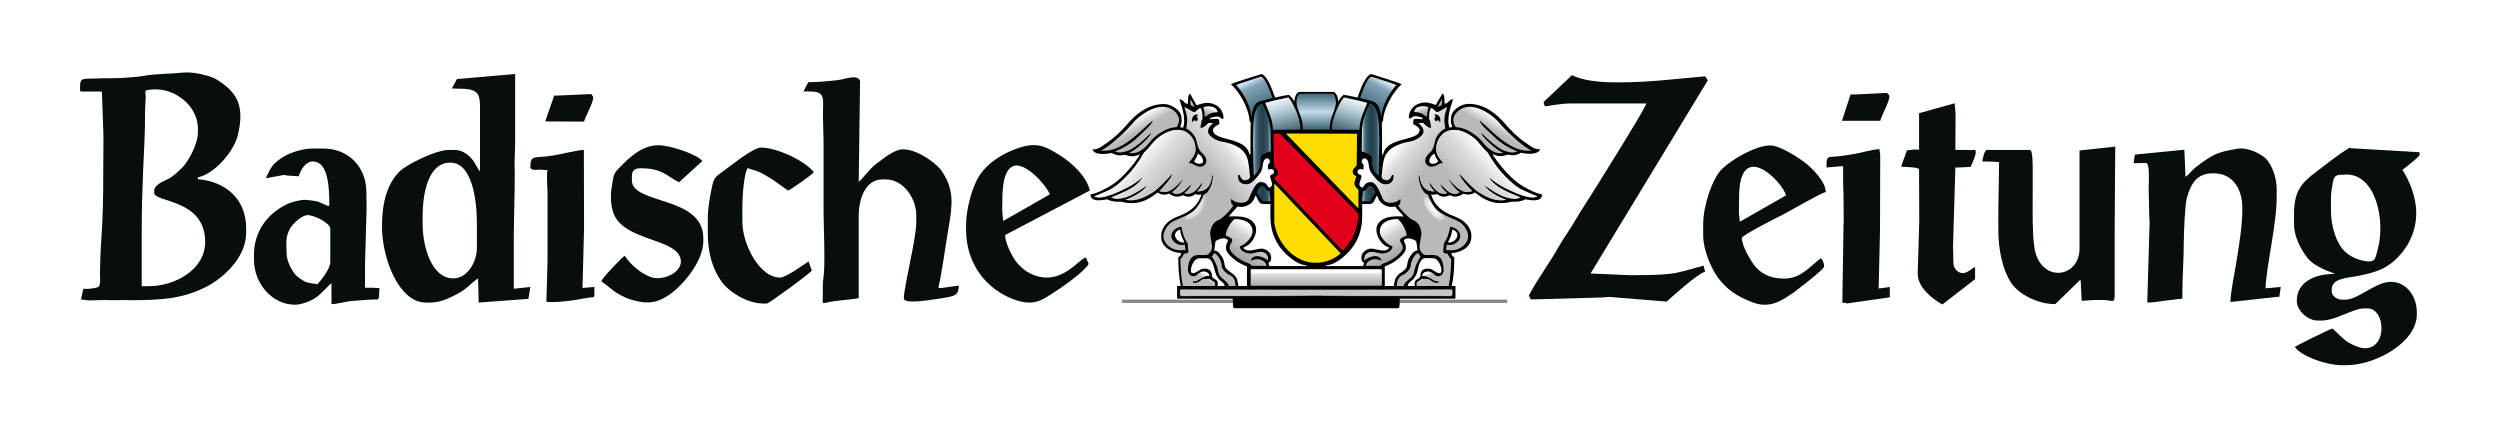 <?xml version="1.0" encoding="utf-8"?>
<!-- Generator: Adobe Illustrator 21.1.0, SVG Export Plug-In . SVG Version: 6.00 Build 0)  -->
<svg version="1.1" xmlns="http://www.w3.org/2000/svg" xmlns:xlink="http://www.w3.org/1999/xlink" x="0px" y="0px"
	 viewBox="0 0 1280.7 224.1" style="enable-background:new 0 0 1280.7 224.1;" xml:space="preserve">
<style type="text/css">
	.st0{fill:#FFFFFF;}
	.st1{fill:#87888A;}
	.st2{fill:#070E0C;}
	.st3{fill:#FFDD00;}
	.st4{clip-path:url(#SVGID_2_);fill:url(#SVGID_3_);}
	.st5{clip-path:url(#SVGID_5_);fill:url(#SVGID_6_);}
	.st6{clip-path:url(#SVGID_8_);fill:url(#SVGID_9_);}
	.st7{clip-path:url(#SVGID_11_);fill:url(#SVGID_12_);}
	.st8{clip-path:url(#SVGID_14_);fill:url(#SVGID_15_);}
	.st9{clip-path:url(#SVGID_17_);fill:url(#SVGID_18_);}
	.st10{clip-path:url(#SVGID_20_);fill:url(#SVGID_21_);}
	.st11{fill:#E2001A;}
	.st12{clip-path:url(#SVGID_23_);fill:url(#SVGID_24_);}
	.st13{fill:none;stroke:#000000;stroke-width:0.216;stroke-miterlimit:22.926;}
	.st14{fill:#C6C7C8;}
	.st15{clip-path:url(#SVGID_26_);fill:url(#SVGID_27_);}
	.st16{clip-path:url(#SVGID_29_);fill:url(#SVGID_30_);}
	.st17{clip-path:url(#SVGID_32_);fill:url(#SVGID_33_);}
	.st18{clip-path:url(#SVGID_35_);fill:url(#SVGID_36_);}
	.st19{fill:#B7B9BA;}
	.st20{clip-path:url(#SVGID_38_);fill:url(#SVGID_39_);}
	.st21{fill:url(#SVGID_40_);}
	.st22{clip-path:url(#SVGID_42_);fill:url(#SVGID_43_);}
	.st23{clip-path:url(#SVGID_45_);fill:url(#SVGID_46_);}
	.st24{clip-path:url(#SVGID_48_);fill:url(#SVGID_49_);}
	.st25{fill:url(#SVGID_50_);}
	.st26{clip-path:url(#SVGID_52_);fill:url(#SVGID_53_);}
	.st27{clip-path:url(#SVGID_55_);fill:url(#SVGID_56_);}
	.st28{clip-path:url(#SVGID_58_);fill:url(#SVGID_59_);}
	.st29{clip-path:url(#SVGID_61_);fill:url(#SVGID_62_);}
	.st30{clip-path:url(#SVGID_64_);fill:url(#SVGID_65_);}
	.st31{clip-path:url(#SVGID_67_);fill:url(#SVGID_68_);}
</style>
<g id="Ebene_2">
	<rect x="0" y="0" class="st0" width="1280.7" height="224.1"/>
</g>
<g id="Ebene_1">
	<rect x="574.8" y="153.5" class="st1" width="197.3" height="1.7"/>
	<path class="st2" d="M784.2,153.4l36.1-1l4.1-0.3l29.4,2.4c3.5-3.1,15.5-14.1,19.7-15.3l-0.8-3.1c-4.6,1.1-8.2,2.5-13.7,3.6
		c-4.3,0.9-11.2,1.2-16,1.2l-7.4,0.1l-20.8-0.9l60.1-99l-1.4-2c-14.6,1.2-28,3.1-44.6,3.1h-1c-8.2,0-17.3-0.9-22.6-3.7l-14.6,13.8
		c0.7,1.5-0.2,2.4,2.2,2c1.5-0.3,2.3-0.4,3.8-0.6c2.7-0.4,5.3-0.7,8.5-0.7h38.2c-0.2,2.1-26.6,44.3-29.9,49.4c-2.6,4-5.1,8-7.5,12.1
		c-2.5,4.2-5.3,8-7.7,12.2c-4.7,8.4-10.8,16.4-15.1,24.7L784.2,153.4z"/>
	<path class="st2" d="M934.5,136.5c0-1.5-0.8-3.5-1.7-4.2c-4.9,3.4-9.9,10.4-18.6,10.4h-0.7c-6.5,0-11.5-2.7-14.4-6.3
		c-2.1-2.5-6.8-10.4-6.8-14.5c0-1.4,18.5-10.7,21.1-12c4.1-2.1,18.8-10.8,21.9-11.5c-0.1-5.6-7.3-12.6-10.8-15.2
		c-3.1-2.4-12.7-8.7-17.6-8.7c-8,0-20.7,7.9-24.9,12.2c-4.8,4.9-9.5,18.5-9.5,28.3v5.5c0,7.8,4.3,17.4,7.7,21.9
		c4.9,6.3,9.2,9.1,17.1,12.3c9.3,3.8,15.5-0.8,21.5-4.8C920.6,148.5,934.5,138,934.5,136.5 M890.8,109.1l0.1-8c0-30.7,22.4-8,24-1
		l-23.6,13.5L890.8,109.1z"/>
	<path class="st2" d="M944.2,85.1v8.4l0.2,6.9l0.1,12.8l-0.1,1.7l-0.6,40.2h2v0.4l22.3-3.2V147l-5.7,0.8l0.7-30.5l0.1-37.8l-0.4-3.1
		c-3.4,0-10.6,2.3-14.9,2.8c-2.4,0.3-5.3,0.9-7.8,1c-4,0.2-4.4,0.1-4.4,4.5v1.1L944.2,85.1z"/>
	<path class="st2" d="M963.2,62c0.6-2.8,4.7-9.8,4.7-12.5c0-0.8-0.9-1.7-1.3-1.9l-16.2,0.8H948l-4.4,13.5h19.6L963.2,62L963.2,62z"
		/>
	<path class="st2" d="M983.1,86.9l0.1,26.3l-0.8,26.7c-0.2,7.4,7.7,13.3,12.6,16.1l16.8-13v-6.2c-1.7,0.5-3.6,3.1-6.4,3.1
		c-2.4,0-4.7-2.4-4.7-5.2l-0.2-8.7l1.2-40.2h1.7l6.1-0.3c0.6-1.2,4.1-8.7,2-8.7l-1.7,0.1l-2.7-0.1h-5.4l0.1-19.1l-0.5-4.8L983.1,58
		v18.7l-2.4-0.1l-3.8,0.4l-3,8.3C975.4,85.7,983.1,85.4,983.1,86.9"/>
	<path class="st2" d="M1021,82.8l3.1,0.3l-0.4,24.6v10c0,10.6,2.3,20.8,6.6,27.2c3.7,5.7,13.4,10.9,22.6,10.9l12.6-12.3l0.4,0.1
		l0.5,10.5l6.4-0.4h4.4c5.7,0,6.1,2.5,6.1-3.8c0-3.6,0-7.2,0-10.7c0-7.2,0-14.3,0-21.5c0-14.5,0.3-28.5,0.3-42.6l-18.3,2v50.2
		c0,15.8-21.1,18-23.3-1.7c-0.9-7.6-0.7-16.1-0.7-24.6c0-4.3,0-8.5,0-12.8c0-2,0.2-11.4-1.4-11.4h-22c-1.2,0-2.3,4.4-2.4,5.9
		L1021,82.8L1021,82.8z"/>
	<path class="st2" d="M1099.4,83.5c2,0,1.4,10,1.3,12.5c0,4.1,0.3,9.2,0.3,13.9l0.2,4.2L1100,155c3.6,0,6.6-0.7,10.1-1.1
		c0.7-0.1,3.4-0.3,4.9-0.6c3.5-0.5,3,0.8,3-3.5c0-8.5,0.7-16.7,0.7-25.3c0-4.9,0.6-19.8,1.6-23.3c2-6.7,4.8-12.4,13.2-12.4h0.7
		c9.4,0,14.5,7.8,14.5,17.7v0.7c0,8.2-1.5,17.1-2.6,24.3c-0.9,6.2-3.5,18.1-3.5,23.2l24.7-2.7l0.3,0.3l0.8-5.3l-7.8,0.7
		c0-5.2,2.2-17.2,3.1-23.1c1.1-7.1,2.6-15.7,2.6-24v-3.8c0-5.9-2.5-12.3-5.3-15.3c-2.5-2.6-9.4-6.2-14.8-5.3
		c-6.9,1.2-10.3,1.9-15.3,5.1c-2.6,1.7-3.6,2.5-6,4.3c-2,1.6-3.5,3.8-5.3,5l-0.6-13.9l-25.3,2.5v-0.4l-0.7,4.8L1099.4,83.5
		L1099.4,83.5L1099.4,83.5z"/>
	<path class="st2" d="M1189.3,164.2c7.3,0,16.2-6.2,21.6-6.2h2c9.1,0,10.3,20.4-1.4,20.4c-3,0-7.7-2.3-9.6-3.7
		c-1.1-0.7-6.9-6.4-7-6.4c-0.8,0-18,8.5-19.3,9.4c3,4.7,16,9.4,24.3,9.4h2c15,0,36.2-11.7,36.2-26v-1c0-9.1-6.2-16.7-14.9-15.6
		c-7,0.9-15.8,9-21.6,9h-2c-2.3,0-5.1-1.9-5.1-4.2v-1c0-6,8.6-5.9,13.8-7c5.4-1.1,11-2.5,15.1-5.3c7.3-5,14.4-14.5,14.4-26.8
		c0-8.6-3.7-17-7.1-22.2c1.1-0.7,8.8-6.8,8.8-7.6V78l-35.5-2.1v-0.4c-5.1,2.8-13.1,9.2-18.1,13c-6.4,4.9-10.7,9.2-10.7,20.6v5.9
		c0,6.5,3.7,12.9,6.6,16.8c3.9,5.4,14.1,8.1,14.4,8.5c-10,0-19.6,3.8-19.6,13.9c0,4.9,5.7,10,10.5,10H1189.3L1189.3,164.2z
		 M1202.1,89.4c14.9,0,20,23.3,16,38.2c-1.4,5.1-1.1,7.2-7.3,6c-3.8-0.8-7-2.4-9.4-4.6c-4.4-4-7.3-12.7-7.3-21.2v-5.9
		c0-3.3,0.5-5.9,1-8.6c0.7-3.3,1.5-3.8,5.4-3.8L1202.1,89.4L1202.1,89.4L1202.1,89.4z"/>
	<path class="st2" d="M556.3,131.9c-3.5,0.5-11.8,13.8-25.6,9.4c-4.5-1.4-8.1-4.4-10.6-7.9c-1.9-2.6-5.1-8.9-5.2-13l43.4-22.8
		c-1.6-7.2-9-13.9-14.5-17.5c-8.4-5.3-12.6-7.8-23.4-3.8c-7.5,2.8-14.3,7.1-18.6,13.5c-3.4,5.1-6.9,16.8-6.9,25.4v2.4
		c0,18.4,11.2,30.9,24.5,35.8c10.7,3.9,14.7,0.1,21.9-4.5c3.9-2.5,14.5-10.1,16.4-13.7L556.3,131.9z M513.5,101.9
		c0-8.1,1.4-20.1,10.4-16.4c5.3,2.2,11.5,9.1,14,14l-24,13.7l-0.5-5.4L513.5,101.9z"/>
	<path class="st2" d="M479,153.3c2.9-0.4,5.5-0.8,8.1-1.4c3.2-0.8,3.8-1.9,4.1-5.6l-9.5,1.3l-1-0.2c2.2-9.8,3.4-20.2,5.2-30.5
		c2.3-13.2,2.7-19.9-3.4-29.2c-3-4.5-15.8-13.6-23-10.6c-4.3,1.7-7.4,4.5-10.8,7c-3.3,2.4-6.8,7.6-8.8,9l0.7-51.7
		c-1.6-3.6-7.3-0.8-11.9-0.3c-5,0.5-9,1-14.6,1l-2.5,4.7l3.9,0.1c7.4,0,6.1,4,6.1,11.4c0,6.4,0.3,9.9,0.3,16.2c0,11.5,0,23,0,34.4
		c0,7.6,1,26.5-0.1,33.7c-0.4,2.4-0.3,5.4-0.3,8.3c0,5.3-0.8,4.6,3.4,3.8c4.3-0.9,10.9-1.1,15-2v-0.3v-41.3v-0.3
		c0-9.2,3.5-18.9,12.2-18.9h1.7c8.8,0,15.6,9.4,15.6,18.6v2.8c0,5.4-2,15-3,20c-0.8,4.1-3.4,16.2-3.4,19.6
		C463,155.9,476.1,153.7,479,153.3"/>
	<path class="st2" d="M414.2,133.9c-2.4,1.6-11.6,8.3-14.6,8.3c-10.5,0-19.3-17-19.3-28.6v-7.9c0-5.3,0.8-16.7,2.7-19.6
		c1.5,0.7,4.3,1.2,6.1,2.1c1.8,0.8,3.3,1.8,5.1,2.8c1.4,0.7,9.3,6.6,9.5,6.6c0.9,0,12.6-8.4,13.2-9.3c-3.3-5-18.1-12.7-27.1-12.7
		c-4.1,0-15.9,9.7-19.3,12.1c-4.5,3.3-4.8,3.1-6.1,9.7c-0.8,3.9-1.8,9.6-1.8,14v8.3c0,10.6,2.8,18.8,7.3,24.9
		c3.7,5,12.8,10.9,21.2,10.9h1.7c1.2,0,22.1-15.4,23.1-16.9L414.2,133.9z"/>
	<path class="st2" d="M337.2,74.4c-8.3,0-14.9,6.4-19.2,10.8c-3.9,4-3.5,3.8-4.6,10.5c-0.8,4.7-0.5,9.6,0.8,13.3
		c5.2,15.1,34.6,12.8,34.6,25.1c0,5.7-9.3,9.9-15.2,7.9c-5.5-1.9-10.6-6.5-13.6-11c-1.6,1.1-11.7,11.5-11.9,13.1
		c0.1,0,5.7,4.5,6.7,5.2c2.2,1.5,5.3,3.2,7.9,4c7.9,2.4,12.3,2.4,18.6-1.3c7.2-4.2,19-17.4,19-28.6V122c0-21.8-36.6-17.1-36.6-29.6
		v-2.1c0-3,1.5-4.1,4.4-4.1c11,0,12.9,3.6,19.7,7.2l12-10.9C357.3,79.1,343.4,74.4,337.2,74.4"/>
	<path class="st2" d="M284.3,49l-0.3-0.3l-4.7,13.5l19.9,0.1c0.6-2.5,4.7-9.6,4.7-12.4c0-0.3-0.8-1.5-1-1.7L284.3,49z"/>
	<path class="st2" d="M292.4,154c3.5-0.4,9.1-1.7,11.8-1.8c0.2-0.8,0.3-0.8,0.3-1.7V147l-6.1,0.5l0.8-30.7l-0.1-40
		c-3,0-11.6,2.2-15.5,2.8c-2.8,0.5-4.9,0.7-8.2,0.9c-3.4,0.2-3.7,1.7-3.7,5.5c0.5,0.7,1.4,1.1,2.4,1l2.5-0.1l2.9,0.2h0.6h0.3
		c-0.5,4.6,0.1,8.4,0.1,12.4v34.1l-0.6,21C284.3,155,288.1,154.5,292.4,154"/>
	<path class="st2" d="M220.5,155c5.4,0,10.2-2.6,13.9-4.5c4.7-2.4,6.9-5.5,10.5-7.9l0.2,7.2l0.1,5.2l25.5-1.9l1-6.1l-8.5,0.9V120
		l0.5-26.9l-0.1-1l0.1-2.8l-0.1-6.2l0.3-9V37.9l-29.8,2.6l-2.6,4.8l2.5,0.1c12.8,0,11.9,2.6,11.9,15.2c0,9.1,0,18.1,0,27.2
		c-1.9-2.2-2.2-4.4-5-7.3c-1.9-1.9-4.7-3.7-8.2-3.7H230c-6.8,0-21.8,7.5-25.4,11.1c-6,6-8.9,15.6-8.9,27.5v1
		c0,15.6,8.5,38.6,22.4,38.6H220.5L220.5,155z M230.7,83.3c11.1,0,13.6,18.9,13.6,31v12.8c0,7.2-5,15.5-11.9,15.5h-0.3
		c-10.9,0-15.6-16-15.6-27.9v-3.1C216.4,99.4,219.2,83.3,230.7,83.3z"/>
	<path class="st2" d="M194.4,147.6l-3.7-0.2H187v-12.7l0.8-27.9l-0.1-8.3c0-13.1-9.3-22.4-22-22.4h-5.8c-5.1,0-11.8,2.3-15,4.4
		c-5.2,3.4-6.1,5-8.7,10.8l9.4-1.7l1.1,0.3l6.4,0.4c0.7-3.1,3.5-7.6,7.1-7.6c8.1,0,8.5,13.6,8.5,22.4c0,1.3-4.2-1.3-5.7-1.8
		c-0.9-0.3-6.6-1.1-7.8-0.9c-5.8,0.8-8.7,2.1-12.8,4.9c-6.6,4.5-12.3,12.3-12.3,23.3v2.4c0,12.2,9.3,23.1,21,23.1
		c3.7,0,8.8-2.2,11.1-3.9c2.7-2,6.1-6.1,7.6-7.1v10.7c3,0,7.6-1.5,11.5-1.7c4.1-0.2,7.4-0.7,12.2-0.7l0.6-0.8L194.4,147.6z
		 M157.7,110.2c3.4,0,11.5,4.2,11.5,6.9v17.2c0,3.4-4.9,9.7-6.8,11.4c-1.2-0.6-4.4-0.5-6.3-1.5c-1.2-0.6-3.8-2.4-4.6-3.3
		c-2-2.3-4.6-6.9-4.7-11.1c-0.1-6.1-0.6-8.5,2-13.1C150.2,114.5,154.6,110.2,157.7,110.2z"/>
	<path class="st2" d="M101.4,90.9c8.6-2,18.4-13.1,20.5-21.9c3.6-15.1-0.7-21.9-10.8-28.2c-3.1-2-12-4.2-17.5-3.6
		c-6.1,0.7-13.6,0.5-19.5,1.6c-4.2,0.8-14.5,1.4-18.8,1.3c-3-0.1-6.4,0.2-9.9,0.2c-4.4,0-4.4,0.8-4.4,5.9c0,0.5,0.5,0.7,1,0.7h10.2
		L53,69.3l-0.1,19.3c0,11.6-0.2,23.1-1,34.1c-0.4,5.1-0.6,12-0.7,16.9c0,2.5,0.7,7-1.3,7.6c-1.8,0.6-5.5,1-7.2,0.7l-1.2,5.5l3.9,0.5
		l3.7-0.1l4.7-0.1l3.7,0.1l6.8-0.1l1.4,0.1c17,0,27.8-0.7,40-6.9c8.6-4.4,20.4-14.9,20.4-27.6v-2.4c0-15.2-10.8-24-24.8-25.1
		L101.4,90.9C101.3,90.9,101.4,90.9,101.4,90.9z M79,98.8c0,5,26.1,3,26.1,25.1c0,14.5-15.8,22.7-28.8,22.7h-3.7v-28.9
		c0-10.3,0.3-20.2,0.7-30c0.4-9.6,1.1-20.2,1-29.3c0-2.9,0.2-5.2,0.3-7.6c0.3-4.7-1.5-4.4,2.7-4.9c4.4-0.5,8.7,0.5,12.1,2.2
		c6,3,12,9.3,12,18.1v1.4c0,6.3-4.9,15.1-8.1,18.3c-2,2-4.6,4.5-7.2,5.8c-2.2,1.1-7.1,3-7.1,5.9C79,97.6,79,98.8,79,98.8z"/>
	<path d="M780.2,95.4c-4.2-2.4-8.1-6.5-11.2-10.2c-1.2-1.4-4.2-5.5-4.4-6.2c3.2,1.2,4.5,1.3,7.8,0.2c2.5,0.5,4.2,0.6,6.8-1
		c0.9,0.4,8.5,1.7,9.8-1.7c-3.2,0-4.9-1.6-7.3-3.3c-4-2.6-7.7-6.3-10.7-9.8c-4.4-5.1-10.5-10.2-18.7-10.2c-4,0-8.5,3.3-8.9,6.4
		s0,4,0.6,5.4l-1.5,0.4c-1.4-4.2,0.2-9.6,1.9-14.6c-2.1,0-2.3,2.3-4.4,2.3c0-1.2,0.2-5-1.1-5.1l-3.4,5.8c-1.8-0.7-3.6-1.3-5.5-1.3
		c-1.8,0-3.3,0.6-4.5,1.2c-2.2,1.2-3.8,4-3.8,6.4c0,0.5,0.1,0.6,0.6,0.6s1.5-1.2,2.6-1.2c1.4,0,2.4,0.5,3.8,0.8v0.8
		c-1.2-0.1-2.2-0.2-3.4-0.2s-1.3,0.6-1.3,1.7v1.1c1,0.3,3.2,1.7,3.2,2.7v0.2c0.1,5.9-17.2,3.3-18.6,12.5H708v-8.9l-0.1-7.6l0.6-0.6
		c0.2-6.2,5.1-15.1,9.5-18.8c-0.6-0.7-14.6-4.9-15.7-5.3c-3.3,1.3-5.7,8.9-6.9,12.1c-1-0.2-4.4-1.1-7.1-1.4
		c-1.1,0.9-2.1,2.2-2.8,3.4c0-1.7-0.6-4.2-2.4-4.9h-8.7h-0.2h-8.7c-1.8,0.7-2.3,3.1-2.4,4.9c-0.7-1.2-1.7-2.5-2.8-3.4
		c-2.7,0.3-6.1,1.2-7.1,1.4c-1.2-3.1-3.5-10.7-6.9-12.1c-1.2,0.4-15.1,4.6-15.7,5.3c4.4,3.7,9.3,12.6,9.5,18.8l0.6,0.6l-0.1,7.6v8.9
		H640c-1.4-9.2-18.7-6.6-18.6-12.5v-0.2c0-1,2.2-2.5,3.2-2.7v-1.1c0-1.1-0.1-1.7-1.3-1.7s-2.2,0.1-3.4,0.2l-0.1-0.6
		c1.4-0.3,2.3-0.8,3.8-0.8c1.2,0,2.2,1.2,2.6,1.2c0.5,0,0.6-0.1,0.6-0.6c0-2.4-1.6-5.2-3.8-6.4c-1.2-0.6-2.7-1.2-4.5-1.2
		c-1.9,0-3.7,0.6-5.5,1.3l-3.3-5.9c-1.3,0.1-1.1,4-1.1,5.1c-2.1,0-2.3-2.3-4.4-2.3c1.7,5,3.3,10.4,1.9,14.6l-1.5-0.4
		c0.5-1.4,1-2.4,0.6-5.4c-0.4-3.1-5-6.4-8.9-6.4c-8.2,0-14.3,5.1-18.7,10.2c-3,3.5-6.8,7.2-10.7,9.8c-2.4,1.6-4.2,3.3-7.3,3.3
		c1.3,3.4,9,2.1,9.8,1.7c2.6,1.5,4.3,1.5,6.8,1c3.3,1.1,4.6,1,7.8-0.2c-0.2,0.7-3.2,4.8-4.4,6.2c-3,3.7-7,7.8-11.2,10.2
		c-3.4,1.9-6,3.4-9.8,4.1c0.1,4.4,6.7,2.8,8.6,2.5c1.9,1.1,4.7,1.4,7,1.2c9.9,2.7,15.8-2.4,18.8-4.7c1.5,1,3.5,1.6,5.9,0.6
		c3.5,2.4,5.4,1.5,7,0.8c3.3,1.6,5.5,0.3,6.4-0.6c1.1,0.4,2.1,0.5,3.2,0.2c-1.5,4.6-4,7.1-7.5,9.2c-3.4,2-7.3,2.6-10,5.3
		c-2.8,2.7-3.3,5.4-3.1,8c0.5,4.8,5.9,7.5,10.2,7.5c0,1-0.8,2-1.5,2.2c0.1,4.9,0.2,9.8,1.3,14.7H603v5.9c0,0.5,0.1,0.6,0.6,0.6h27.9
		c0.3,1.3-0.2,4.9,0.8,4.9h41.9h0.2h41.9c1,0,0.6-3.6,0.8-4.9H745c0.5,0,0.6-0.1,0.6-0.6v-5.9h-1.9c1.1-4.9,1.3-9.8,1.3-14.7
		c-0.7-0.2-1.5-1.2-1.5-2.2c4.3,0,9.7-2.6,10.2-7.5c0.3-2.6-0.3-5.3-3.1-8c-2.7-2.7-6.6-3.3-10-5.3c-3.6-2.1-6-4.6-7.5-9.2
		c1.1,0.3,2.1,0.1,3.2-0.2c0.9,0.9,3.1,2.2,6.4,0.6c1.6,0.7,3.4,1.5,7-0.8c2.4,0.9,4.4,0.4,5.9-0.6c3,2.3,8.9,7.4,18.8,4.7
		c2.3,0.2,5.2-0.1,7-1.2c1.9,0.3,8.5,1.9,8.6-2.5C786.2,98.8,783.5,97.3,780.2,95.4z M604.5,117.5c0.3,2.5,1.1,4.6,2.3,6.6
		C603.9,125.1,598.8,119.9,604.5,117.5z M611.8,82.4c0.2-0.2,1.8-2.7,1.7-3.6c1.3,0.1,2.8,2.2,2.8,3.7
		C616.3,84.7,611.8,84,611.8,82.4z M623.8,146.5V145c0-1.9-2.1-2-2.9-3.2c0-2.9-1.2-4.2-4-4.2c-2.3,0-3.8,2.3-5.6,2.3h-0.4
		c-2.1,0,0-7.6,3.4-7.6h3.8c2.2,0,3.3,2.3,4,5.5c0.5,2.2,1.1,3.7,2.4,5.3c0.7,0.8,2.4,1.6,2.8,3v0.4H623.8L623.8,146.5z M639,146.5
		h-4.6c-0.4-1.5-0.3-3.1-1.1-4.3c-1.7-2.8-5.4-3.4-5.9-6.2c-0.5-3.1-0.8-3.7-1.8-5c-0.9-1.4-1.8-2.5-3.6-2.7l0.7-4.8
		c0.9-0.5,2.5-1.4,3.9-1.4c0.8,0,2.4,0.3,2.4,1.1c0,1.2-1,1.3-1,3.8s3.1,4.9,4.7,6.2c1.6,1.3,5.3,3.2,6.1,3.2v10.1H639z
		 M669.3,136.3h-18.6c-0.7,0-0.8-0.9-0.8-1.7c0-0.5,1.3,0,1.3-2.7s-3-4.9-5.7-4.5s-7.1,2.2-8.6-0.6c4-1.1,6.6-5.8,6.6-9.1
		c0-3.3-2.5-5.2-5-6.1c-3-1-6.7-0.8-9-0.7c0.7-1.1,3.4-3.7,4.4-5.1c3.7,0.9,8.1-1.1,9.1-5.5c1.5,0.4,1.1,4.2,4.2,4.2h3.6v6.6
		c0,5.2,1.4,10.3,4.3,14.7c2.4,3.6,8.9,10,14.2,10.1V136.3z M744,117.5c5.8,2.4,0.6,7.6-2.3,6.6C742.9,122.1,743.7,120,744,117.5z
		 M703.1,127.4c-2.7-0.4-5.7,1.8-5.7,4.5s1.3,2.3,1.3,2.7c0,0.8-0.1,1.7-0.8,1.7h-18.6v-0.4c5.4-0.1,11.8-6.5,14.2-10.1
		c2.9-4.4,4.3-9.4,4.3-14.7v-6.6h3.6c3.2,0,2.8-3.8,4.2-4.2c1,4.4,5.4,6.4,9.1,5.5c0.9,1.4,3.7,4,4.4,5.1c-2.3-0.1-5.9-0.3-9,0.7
		c-2.5,0.9-5,2.8-5,6.1c0,3.3,2.5,8,6.6,9.1C710.3,129.6,705.8,127.8,703.1,127.4z M715.1,142.2c-0.7,1.2-0.7,2.7-1.1,4.3h-4.6
		v-10.1c0.9,0,4.5-1.9,6.1-3.2s4.7-3.7,4.7-6.2s-1-2.6-1-3.8c0-0.8,1.6-1.1,2.4-1.1c1.4,0,3,0.9,3.9,1.4l0.7,4.8
		c-1.8,0.2-2.6,1.3-3.6,2.7c-0.9,1.4-1.3,1.9-1.8,5C720.5,138.8,716.9,139.3,715.1,142.2z M734.2,132.3c3.4,0,5.5,7.6,3.4,7.6h-0.4
		c-1.7,0-3.2-2.3-5.6-2.3c-2.9,0-4,1.3-4,4.2c-0.8,1.2-2.9,1.3-2.9,3.2v1.5h-3.5v-0.4l0,0c0.4-1.5,2.1-2.3,2.8-3.1
		c1.4-1.6,2-3.1,2.4-5.3c0.7-3.2,1.8-5.5,4-5.5L734.2,132.3L734.2,132.3z M732.2,82.5c0-1.5,1.5-3.6,2.8-3.7
		c-0.1,0.9,1.5,3.4,1.7,3.6C736.7,84,732.2,84.7,732.2,82.5z"/>
	<path class="st3" d="M658.7,68.4l36.5,0.1L695,84.4c0,1-1.8,1.7-2,3c-0.1,1.4,0,2,1.8,2.9c-0.2,1.2-0.9,2.6-1,3.6s1.2,2.9,2.1,3.2
		v9.7L658.7,68.4z"/>
	<g>
		<g>
			<g>
				<defs>
					<path id="SVGID_1_" d="M701.6,103.2c-1.3,0-2.5,0-3.7,0c-0.1-1.6,0.3-3.8,0.4-5.3c2.2-0.2,2.1-2.7,3.6-2.7s2.6,2.4,2.6,3.7
						C703.4,99.4,702.5,103,701.6,103.2 M697.6,77.6l0.1-10.8c0.3-5.3,2-9.4,4-13.8c2.5,0.3,3.8,3.6,4.3,7.1s0.4,6.9,0.5,10.3
						c0.2,3.4-0.1,6.5-0.1,9.9s-0.2,6.9-0.2,9.6c-2.2-1.6-3.3-4-3.5-6.5v-2.6C702.7,79.4,698.2,77.5,697.6,77.6z"/>
				</defs>
				<clipPath id="SVGID_2_">
					<use xlink:href="#SVGID_1_"  style="overflow:visible;"/>
				</clipPath>
				
					<linearGradient id="SVGID_3_" gradientUnits="userSpaceOnUse" x1="601.772" y1="847.451" x2="602.772" y2="847.451" gradientTransform="matrix(9.083 0 0 50.128 -4768.123 -42403.328)">
					<stop  offset="0" style="stop-color:#D1E7F1"/>
					<stop  offset="0.11" style="stop-color:#5C889B"/>
					<stop  offset="0.24" style="stop-color:#395B6A"/>
					<stop  offset="0.51" style="stop-color:#223E4A"/>
					<stop  offset="0.8" style="stop-color:#335361"/>
					<stop  offset="0.91" style="stop-color:#4B798C"/>
					<stop  offset="1" style="stop-color:#D1E7F1"/>
				</linearGradient>
				<rect x="697.6" y="53" class="st4" width="9.2" height="50.1"/>
			</g>
		</g>
	</g>
	<g>
		<g>
			<g>
				<defs>
					<path id="SVGID_4_" d="M682.4,66.4l14,0.1c0.1-5.3,2.4-9.7,4-13.8c-3.8-1.1-7.9-2-11.9-2.8c-1.7,1.8-3,4.8-4,7
						C683.6,59,682,63.8,682.4,66.4"/>
				</defs>
				<clipPath id="SVGID_5_">
					<use xlink:href="#SVGID_4_"  style="overflow:visible;"/>
				</clipPath>
				
					<linearGradient id="SVGID_6_" gradientUnits="userSpaceOnUse" x1="660.98" y1="813.441" x2="661.82" y2="813.441" gradientTransform="matrix(6.596 -20.888 21.411 6.761 -21088.068 8373.446)">
					<stop  offset="0" style="stop-color:#4D6B79"/>
					<stop  offset="0.5" style="stop-color:#A8C0CC"/>
					<stop  offset="0.9" style="stop-color:#EBF5F9"/>
					<stop  offset="0.97" style="stop-color:#B2D4E4"/>
					<stop  offset="1" style="stop-color:#8FC1D8"/>
				</linearGradient>
				<polygon class="st5" points="698.8,71.8 705.2,51.4 683.7,44.6 677.2,65 				"/>
			</g>
		</g>
	</g>
	<g>
		<g>
			<g>
				<defs>
					<path id="SVGID_7_" d="M632.5,112.2c-1.7,1.1-4.6,5.7-4.6,8.5c0.8,0.2,3.4,1.4,3.4,2.2c0,1.2-1.4,2.5-1.4,3.7
						c-0.3,3,6,7.1,9.4,8.2c0.8,0.2,1.8,0.8,2,1.4h7.5c-0.2-2.4-3.2-3.6-5.3-3.4c-1,0.1-1.8,0.6-2.8,0.6c1.9-4.5,8.2-0.8,8.9,0
						c0.4-2.3-1.2-4.4-3.8-4.4c-1.6,0-3.9,0.9-5.3,0.9c-1.9,0-5.4-1.2-5.3-3.7c3.1-1,6.1-4.7,6.4-6.9
						C642.1,114.7,638.2,112.2,632.5,112.2"/>
				</defs>
				<clipPath id="SVGID_8_">
					<use xlink:href="#SVGID_7_"  style="overflow:visible;"/>
				</clipPath>
				
					<linearGradient id="SVGID_9_" gradientUnits="userSpaceOnUse" x1="664.062" y1="826.365" x2="664.543" y2="826.365" gradientTransform="matrix(17.262 -26.851 26.32 16.92 -32577.904 3979.506)">
					<stop  offset="0" style="stop-color:#A7A8AA"/>
					<stop  offset="0.65" style="stop-color:#D3D4D6"/>
					<stop  offset="1" style="stop-color:#FFFFFF"/>
				</linearGradient>
				<polygon class="st6" points="643.5,146.2 660.9,119.2 634.3,102.2 617,129.2 				"/>
			</g>
		</g>
	</g>
	<g>
		<g>
			<g>
				<defs>
					<path id="SVGID_10_" d="M650.9,77.6l-0.1-10.8c-0.3-5.3-2-9.4-4-13.8c-2.5,0.3-3.8,3.6-4.3,7.1s-0.4,6.9-0.5,10.3
						c-0.2,3.4,0.1,6.5,0.1,9.9s0.2,6.9,0.2,9.6c2.2-1.6,3.3-4,3.5-6.5v-2.6C645.8,79.4,650.3,77.5,650.9,77.6 M647,103.2
						c1.3,0,2.5,0,3.7,0c0.1-1.6-0.3-3.8-0.4-5.3c-2.2-0.2-2.1-2.7-3.6-2.7s-2.6,2.4-2.6,3.7C645.1,99.4,646,103,647,103.2z"/>
				</defs>
				<clipPath id="SVGID_11_">
					<use xlink:href="#SVGID_10_"  style="overflow:visible;"/>
				</clipPath>
				
					<linearGradient id="SVGID_12_" gradientUnits="userSpaceOnUse" x1="601.771" y1="847.451" x2="602.771" y2="847.451" gradientTransform="matrix(9.083 0 0 50.128 -4823.975 -42403.328)">
					<stop  offset="0" style="stop-color:#D1E7F1"/>
					<stop  offset="0.11" style="stop-color:#5C889B"/>
					<stop  offset="0.24" style="stop-color:#395B6A"/>
					<stop  offset="0.51" style="stop-color:#223E4A"/>
					<stop  offset="0.8" style="stop-color:#335361"/>
					<stop  offset="0.91" style="stop-color:#4B798C"/>
					<stop  offset="1" style="stop-color:#D1E7F1"/>
				</linearGradient>
				<rect x="641.7" y="53" class="st7" width="9.2" height="50.1"/>
			</g>
		</g>
	</g>
	<g>
		<g>
			<g>
				<defs>
					<path id="SVGID_13_" d="M571.2,77.5c1.6,0.8,3.2,0.9,6.5-0.2c3.2-1.2,7.8-5.1,11.9-9.2c0.2,1.6-8,9.2-11.3,10.2
						c5.4,1.4,10-4.6,10.3-5c2.7-3.7,7.5-6.6,10.1-7.4c2.5-0.8,3.9-0.7,4-0.8c0.8-0.9,1.3-2.4,1.3-3.6c0-3.3-3.6-6.8-8.6-6.8
						s-11.7,4.2-15.4,8.7c-2.6,3.1-11.1,11.6-16.1,13.7l2.5,0.1c9.2-0.3,18.1-10.4,24.1-15.5c0,1.8-5.5,6.5-8,8.9
						C580,73.1,575.3,76.1,571.2,77.5"/>
				</defs>
				<clipPath id="SVGID_14_">
					<use xlink:href="#SVGID_13_"  style="overflow:visible;"/>
				</clipPath>
				
					<linearGradient id="SVGID_15_" gradientUnits="userSpaceOnUse" x1="687.431" y1="825.237" x2="688.111" y2="825.237" gradientTransform="matrix(-21.921 -37.667 43.529 -25.333 -20261.377 46879.492)">
					<stop  offset="0" style="stop-color:#B7B9BA"/>
					<stop  offset="0.53" style="stop-color:#B7B9BA"/>
					<stop  offset="0.74" style="stop-color:#FBFBFB"/>
					<stop  offset="1" style="stop-color:#FFFFFF"/>
				</linearGradient>
				<polygon class="st8" points="614.8,73.4 593.8,37.3 553,61.1 574,97.2 				"/>
			</g>
		</g>
	</g>
	<g>
		<g>
			<g>
				<defs>
					<path id="SVGID_16_" d="M608.1,60.1c0.2,1.9-0.1,3.9-0.4,5.8c1.2,0.3,3.5,2.3,4.6,4.5s0.9,5.6,3.1,7.6c1.9,1.7,3.3,3.6,2.2,6
						c-1.5,2.2-3.8,1.6-5.3,0.9s-1.6-1.4-3.5-1c0.4-1.7,3.8-3.7,3.6-7.7c0-1.6-0.6-4.1-1.9-5.8c-1.6-2.2-4.1-4.2-8.8-3.7
						c-2.6,0.3-6.2,2-8.8,4.2c-2.5,2.1-3.8,4.5-7,7.5c-1.4,2.5-2.8,4.7-4.1,6.4c-3.3,4.5-9.2,10.5-13.4,12.5c-4.3,2-6.9,3.1-7.9,3.3
						c3.7,2.3,13.6-2.8,16.9-4.4c2.6-1.3,5.7-3.4,8-5.5c-2.9,5.8-12.4,8.8-16.2,10.5c1.5,0.6,2.7,0.8,4.2,0.6
						c4.8-0.4,9.4-3.5,14.3-6.9c-1.7,3.1-7.6,6.4-11.3,7.5c5.2,0.9,9.2-0.8,13.9-3.7c3-1.7,8.5-7.9,10.1-9.6
						c0.4,1.6-5.1,7.6-6.5,8.8c1.2,0.4,2.9,0.8,4.5,0.2c3.1-1.2,6.2-4.8,7.8-6.5c-0.3,1.3-4.5,6.5-5.8,6.8c2.1,2.2,5.5,0.2,6.9-1.2
						c1.4-1.4,2.3-2.4,3.2-3.1c-0.9,1.9-1.6,3.3-3.8,4.9c5,1.5,7.3-3.6,9.4-5.8c-0.3,1.6-1.2,3.3-2.9,4.9c5.4,0,7.1-3.4,7.7-8.2
						l0.4-0.1c0.2,3-1.6,9.1-4.6,9.8c-4.2,9.7-6.6,9.6-14.7,13.3c-3.4,1.3-6.1,5.2-6,8.4c0.1,3.2,3.6,6.9,8.8,6.9
						c0.7,0,1.5-0.1,2.5-0.1l-0.3-2.7c-1.2,0.1-2.6,0.4-4.3-0.6c-4.8-2.9-2.5-7.9,2.5-8.7c0.5,3,1.4,6.1,3.2,8.5l0.4,4.6
						c-0.8,0.6-1.3,0.8-2.4,0.7c0,0.9-1.2,2.3-1.7,2.9c0.1,4.5,0.3,9.5,1.3,13.7h16.2c0.5-2.6-1.5-2.1-2.5-3.5h-2.4
						c-1.8,0-1.9,0.7-3.6,1.7c-1.2,0.3-2.3,0.7-3-0.1c0.6-0.9,0.8-0.2,2-0.6c0.4-0.1,1.2-0.7,1.6-0.9c0.4-0.3,3.1-1.7,3.6-1.7h1.5
						c-0.3-1.4-1.3-2.2-3.2-2.2s-3.3,2.5-4.7,2.5c-1.7,0-2.9-0.9-3-2.9c0.2-3.8,0.6-8.3,6-8.2c1.4,0,3.6,0.3,4.5-0.4
						c1.3-1,2-2.5,1.9-4.1c-0.1-0.9-0.3-1.9-0.4-2.8l-0.6-3.7c0.3-2.2,0.9-5.7,4.6-7c1.9-0.7,7.3-6.5,7.3-7.5
						c-1.3-0.4-1.2-2.1-1.1-3.2c1.5,1.5,3.6,2.1,5.4,2c1.8-0.1,3-0.8,3.5-1.8c1.5-3,3.4-9.5,6.9-8.8c3.5,0.6,2.6,3.3,4,2.7
						c1.4-0.6,1.4-1.9,1-2.6l-0.9-3c0.3-1.6,1.8-0.5,2.1-2.3c0-1.8-2.4-1.7-3-1.1l-0.2-2.4c0.3-0.7,1.3-1.3,1-2.2
						c0-0.3-0.7-1.3-1-1.3c-3.6,0-1.7,5.1-4.2,7.9c-1.5,1.8-3.8,5.4-6.8,5.4c-2.6,0-4.3-1.3-4.3-4.2c0-0.6,0.2-0.6,0.8-0.6
						c0.4,1.5,1.7,3.1,3.2,2.7s2.3-0.7,2.1-2.4c-0.2-1.8-0.6-6.6-1.2-8.4c-1.6-5.7-7.2-7.9-13.4-9c-3.9-0.7-6.8-3.6-6.8-4.7
						c-0.3-2,1.2-3.6,2.6-4.8H619c-0.1,0.3-2.5,2.4-3.2,2.4h-0.9l0.7-3.8c0.3-0.4,0.4-0.4,0.4-0.8c0-2.1,0-3.5-0.9-5.5
						c-1.3,0.1-2.5,2.1-3.1,2.1c-1.4,0-3.6-2.1-5.3-2.5C607.3,56.4,607.8,58.2,608.1,60.1"/>
				</defs>
				<clipPath id="SVGID_17_">
					<use xlink:href="#SVGID_16_"  style="overflow:visible;"/>
				</clipPath>
				
					<linearGradient id="SVGID_18_" gradientUnits="userSpaceOnUse" x1="680.979" y1="839.916" x2="681.079" y2="839.916" gradientTransform="matrix(140.864 -120.295 120.173 140.721 -196240 -36186.496)">
					<stop  offset="0" style="stop-color:#B7B9BA"/>
					<stop  offset="0.7" style="stop-color:#DDDEDF"/>
					<stop  offset="1" style="stop-color:#FFFFFF"/>
				</linearGradient>
				<polygon class="st9" points="599.4,192 698.1,107.8 613.9,9.2 515.3,93.4 				"/>
			</g>
		</g>
	</g>
	<g>
		<g>
			<g>
				<defs>
					<path id="SVGID_19_" d="M666.1,66.4l-14,0.1c-0.1-5.3-2.4-9.7-4-13.8c3.8-1.1,7.9-2,11.9-2.8c1.7,1.8,3,4.8,4,7
						C664.9,59,666.5,63.8,666.1,66.4"/>
				</defs>
				<clipPath id="SVGID_20_">
					<use xlink:href="#SVGID_19_"  style="overflow:visible;"/>
				</clipPath>
				
					<linearGradient id="SVGID_21_" gradientUnits="userSpaceOnUse" x1="679.543" y1="804.453" x2="680.403" y2="804.453" gradientTransform="matrix(-5.35 -20.804 21.202 -5.452 -12760.897 18590.027)">
					<stop  offset="0" style="stop-color:#4D6B79"/>
					<stop  offset="0.5" style="stop-color:#A8C0CC"/>
					<stop  offset="0.9" style="stop-color:#EBF5F9"/>
					<stop  offset="0.97" style="stop-color:#B2D4E4"/>
					<stop  offset="1" style="stop-color:#8FC1D8"/>
				</linearGradient>
				<polygon class="st10" points="670.5,65.5 665.4,45.4 644.1,50.9 649.2,70.9 				"/>
			</g>
		</g>
	</g>
	<path class="st11" d="M687.8,128.5l-34.9-36.8v-0.9c1.8-0.6,1.9-1.5,1.8-2.9c-0.1-1.4-2.1-1.9-2.1-2.9l-0.2-16.5h3.3l40.2,41
		C695.6,117.9,692.5,123.8,687.8,128.5"/>
	<path class="st3" d="M674.3,134.6L674.3,134.6L674.3,134.6h-0.2l0,0l0,0c-11,0.3-20.4-10.6-21.3-21V94l34,35.8
		C683.6,132.7,678.8,134.7,674.3,134.6L674.3,134.6z"/>
	<g>
		<g>
			<g>
				<defs>
					<path id="SVGID_22_" d="M674.2,146.5h-33c-0.5,0-0.6-0.1-0.6-0.6v-7c0-0.6,0.1-0.6,0.2-1.1h33.4h0.2h33.4
						c0.1,0.5,0.2,0.5,0.2,1.1v7c0,0.5-0.1,0.6-0.6,0.6h-33H674.2z"/>
				</defs>
				<clipPath id="SVGID_23_">
					<use xlink:href="#SVGID_22_"  style="overflow:visible;"/>
				</clipPath>
				
					<linearGradient id="SVGID_24_" gradientUnits="userSpaceOnUse" x1="649.2" y1="830.122" x2="649.9" y2="830.122" gradientTransform="matrix(0 -8.665 67.476 0 -55338.965 5770.818)">
					<stop  offset="0" style="stop-color:#B1B3B4"/>
					<stop  offset="0.77" style="stop-color:#D9DADB"/>
					<stop  offset="1" style="stop-color:#FFFFFF"/>
				</linearGradient>
				<rect x="640.5" y="137.8" class="st12" width="67.5" height="8.7"/>
			</g>
		</g>
	</g>
	<path class="st13" d="M674.2,146.5h-33c-0.5,0-0.6-0.1-0.6-0.6v-7c0-0.6,0.1-0.6,0.2-1.1h33.4h0.2h33.4c0.1,0.5,0.2,0.5,0.2,1.1v7
		c0,0.5-0.1,0.6-0.6,0.6h-33H674.2z"/>
	<path class="st14" d="M674.3,151.6L674.3,151.6L674.3,151.6h-0.2l0,0c-9.4,0-17.9,0.1-20.1,0.1c-8.4,0-16.8,0-25.1,0
		c-4.2,0-8.5,0-12.7,0c-2.1,0-4.2,0-6.3,0c-1.2,0-5.5,0.5-5.5-0.6v-1.9c0-0.6,0.1-0.6,0.2-1.1l69.6,0.2l0,0h0.1h0.1l0,0l69.6-0.2
		c0.1,0.5,0.2,0.5,0.2,1.1v1.9c0,1.1-4.3,0.6-5.5,0.6c-2.1,0-4.2,0-6.3,0c-4.2,0-8.5,0-12.7,0c-8.4,0-16.8,0-25.1,0
		C692.3,151.7,683.8,151.7,674.3,151.6z"/>
	<path class="st13" d="M674.3,151.6L674.3,151.6L674.3,151.6h-0.2l0,0c-9.4,0-17.9,0.1-20.1,0.1c-8.4,0-16.8,0-25.1,0
		c-4.2,0-8.5,0-12.7,0c-2.1,0-4.2,0-6.3,0c-1.2,0-5.5,0.5-5.5-0.6v-1.9c0-0.6,0.1-0.6,0.2-1.1l69.6,0.2l0,0h0.1h0.1l0,0l69.6-0.2
		c0.1,0.5,0.2,0.5,0.2,1.1v1.9c0,1.1-4.3,0.6-5.5,0.6c-2.1,0-4.2,0-6.3,0c-4.2,0-8.5,0-12.7,0c-8.4,0-16.8,0-25.1,0
		C692.3,151.7,683.8,151.7,674.3,151.6z"/>
	<g>
		<g>
			<g>
				<defs>
					<path id="SVGID_25_" d="M674.2,66.4h-6.8c0-2.3-0.3-4.5-1.1-6.8c-0.8-2.2-2.1-5-2.1-7c-0.1-2,0.7-4.1,1.4-4.5
						c0.6-0.1,1.1-0.1,1.8-0.1h6.8h0.2h6.8c0.7,0,1.2,0,1.8,0.1c0.6,0.4,1.4,2.6,1.4,4.5c-0.1,2-1.3,4.8-2.1,7s-1.1,4.5-1.1,6.8
						h-6.8H674.2z"/>
				</defs>
				<clipPath id="SVGID_26_">
					<use xlink:href="#SVGID_25_"  style="overflow:visible;"/>
				</clipPath>
				
					<linearGradient id="SVGID_27_" gradientUnits="userSpaceOnUse" x1="667.897" y1="803.901" x2="668.898" y2="803.901" gradientTransform="matrix(0 -18.386 20.154 0 -15527.403 12345.991)">
					<stop  offset="0" style="stop-color:#3E6677"/>
					<stop  offset="0.47" style="stop-color:#C0DCE9"/>
					<stop  offset="1" style="stop-color:#3E6677"/>
				</linearGradient>
				<rect x="664.1" y="48" class="st15" width="20.3" height="18.4"/>
			</g>
		</g>
	</g>
	<g>
		<g>
			<g>
				<defs>
					<path id="SVGID_28_" d="M623.8,57.5c-4.8,0-5.1,2.2-6.7,2.3c0.1-1.6-0.2-3.2-0.7-4.8C617.7,54.2,623.2,53.8,623.8,57.5"/>
				</defs>
				<clipPath id="SVGID_29_">
					<use xlink:href="#SVGID_28_"  style="overflow:visible;"/>
				</clipPath>
				
					<linearGradient id="SVGID_30_" gradientUnits="userSpaceOnUse" x1="611.835" y1="774.35" x2="612.356" y2="774.35" gradientTransform="matrix(2.764 -7.141 8.229 3.186 -7444.14 1961.141)">
					<stop  offset="0" style="stop-color:#A7A8AA"/>
					<stop  offset="0.65" style="stop-color:#D3D4D6"/>
					<stop  offset="1" style="stop-color:#FFFFFF"/>
				</linearGradient>
				<polygon class="st16" points="622.9,62.3 625.9,54.6 617.4,51.3 614.4,59 				"/>
			</g>
		</g>
	</g>
	<g>
		<g>
			<g>
				<defs>
					<path id="SVGID_31_" d="M651.9,50.2c-1.8,0.4-2.3,0.6-6.1,1.6s-4,4.6-4.8,8.2c-0.6-7.3-4.8-12.9-7.7-16.5
						c2.8-1.1,8.7-2.9,12.6-4.2C648.4,39.6,651,48,651.9,50.2"/>
				</defs>
				<clipPath id="SVGID_32_">
					<use xlink:href="#SVGID_31_"  style="overflow:visible;"/>
				</clipPath>
				
					<linearGradient id="SVGID_33_" gradientUnits="userSpaceOnUse" x1="686.174" y1="809.507" x2="686.814" y2="809.507" gradientTransform="matrix(-11.152 -24.164 23.24 -10.726 -10514.373 25320.854)">
					<stop  offset="0" style="stop-color:#3E6677"/>
					<stop  offset="0.8" style="stop-color:#83A6B7"/>
					<stop  offset="1" style="stop-color:#D3E8F3"/>
				</linearGradient>
				<polygon class="st17" points="659.7,56.4 648.6,32.2 625.3,43 636.5,67.1 				"/>
			</g>
		</g>
	</g>
	<g>
		<g>
			<g>
				<defs>
					<path id="SVGID_34_" d="M696.7,50.2c1.8,0.4,2.3,0.6,6.1,1.6s4,4.6,4.8,8.2c0.6-7.3,4.8-12.9,7.7-16.5
						c-2.8-1.1-8.7-2.9-12.6-4.2C700.1,39.6,697.6,48,696.7,50.2"/>
				</defs>
				<clipPath id="SVGID_35_">
					<use xlink:href="#SVGID_34_"  style="overflow:visible;"/>
				</clipPath>
				
					<linearGradient id="SVGID_36_" gradientUnits="userSpaceOnUse" x1="661.77" y1="821.28" x2="662.39" y2="821.28" gradientTransform="matrix(12.578 -23.898 23.127 12.172 -26614.867 5875.456)">
					<stop  offset="0" style="stop-color:#3E6677"/>
					<stop  offset="0.8" style="stop-color:#83A6B7"/>
					<stop  offset="1" style="stop-color:#D3E8F3"/>
				</linearGradient>
				<polygon class="st18" points="711.3,67.7 723.8,43.8 700.7,31.6 688.1,55.5 				"/>
			</g>
		</g>
	</g>
	<path d="M613.5,60.3c-1.1-0.8,0-0.6,0-1.3c0-0.4,0.1-0.5-0.3-0.4c-1.9,0.2-2.5,1.5-2.6,3.1c0,0.5-0.1,0.5,0.3,0.6
		c0.5,0.1,0.5,0.1,0.6-0.4c0.1-0.8,0.4-0.3,1,0.1C613.1,62.4,614,61,613.5,60.3"/>
	<path class="st19" d="M623.8,138c0.5,2.7,0.8,3,2.2,4.5c0.9,0.7,3.1,2.5,3.4,3.5l0,0l0,0c0,0.1,0,0.1,0,0.2l0,0v0.3h3.6
		c-0.2-2.9-0.9-4.5-3-5.6c-1.8-0.8-4.2-3-4.2-5s-2.2-6.2-3.9-6.2c-0.3,1-0.7,0.9-1.1,1.7C622.1,133.7,623.3,135.3,623.8,138"/>
	<g>
		<g>
			<g>
				<defs>
					<path id="SVGID_37_" d="M617.7,83.9c-1.5,2.2-3.8,1.6-5.3,0.9s-1.6-1.4-3.5-1c0.4-1.7,3.8-3.7,3.6-7.7c0-1.6-0.6-4.1-1.9-5.8
						c-1.6-2.2-4.1-4.2-8.8-3.7c-2.6,0.3-6.2,2-8.8,4.2c-2.5,2.1-3.8,4.5-7,7.5c-1.4,2.5-2.8,4.7-4.1,6.4
						c-3.3,4.5-9.2,10.5-13.4,12.5c-4.3,2-6.9,3.1-7.9,3.3c3.7,2.3,13.6-2.8,16.9-4.4c2.6-1.3,5.7-3.4,8-5.5
						c-2.9,5.8-12.4,8.8-16.2,10.5c1.5,0.6,2.7,0.8,4.2,0.6c4.8-0.4,9.4-3.5,14.3-6.9c-1.7,3.1-7.6,6.4-11.3,7.5
						c5.2,0.9,9.2-0.8,13.9-3.7c3-1.7,8.5-7.9,10.1-9.6c0.4,1.6-5.1,7.6-6.5,8.8c1.2,0.4,2.9,0.8,4.5,0.2c3.1-1.2,6.2-4.8,7.8-6.5
						c-0.3,1.3-4.5,6.5-5.8,6.8c2.1,2.2,5.5,0.2,6.9-1.2c1.4-1.4,2.3-2.4,3.2-3.1c-0.9,1.9-1.6,3.3-3.8,4.9c5,1.5,7.3-3.6,9.4-5.8
						c-0.3,1.6-1.2,3.3-2.9,4.9c5.4,0,7.1-3.4,7.7-8.2l0.4-0.1L617.7,83.9z"/>
				</defs>
				<clipPath id="SVGID_38_">
					<use xlink:href="#SVGID_37_"  style="overflow:visible;"/>
				</clipPath>
				
					<linearGradient id="SVGID_39_" gradientUnits="userSpaceOnUse" x1="688.982" y1="832.509" x2="689.263" y2="832.509" gradientTransform="matrix(-63.593 -59.156 58.066 -62.421 -3924.659 92818.203)">
					<stop  offset="0" style="stop-color:#B7B9BA"/>
					<stop  offset="0.62" style="stop-color:#DDDEDF"/>
					<stop  offset="1" style="stop-color:#FFFFFF"/>
				</linearGradient>
				<polygon class="st20" points="640,83.3 588.8,35.7 542.1,86 593.2,133.6 				"/>
			</g>
		</g>
	</g>
	
		<radialGradient id="SVGID_40_" cx="964.325" cy="878.186" r="6.018" gradientTransform="matrix(0.785 0.619 -0.946 1.2 684.601 -1545.262)" gradientUnits="userSpaceOnUse">
		<stop  offset="0" style="stop-color:#FFFFFF"/>
		<stop  offset="0.7" style="stop-color:#DDDEDF"/>
		<stop  offset="0.966" style="stop-color:#B7B9BA"/>
	</radialGradient>
	<path class="st21" d="M615.7,109.9c2.4-2,4.2-9.1,2.7-9.9s-4.1,6.3-6.8,8.2c-2.7,1.8-7.2,4.4-3.5,4.6
		C611.8,113,613.2,111.9,615.7,109.9"/>
	<g>
		<g>
			<g>
				<defs>
					<path id="SVGID_41_" d="M606.2,146.4h16.2c0.5-2.6-1.5-2.1-2.5-3.5h-2.4c-1.8,0-1.9,0.7-3.6,1.7c-1.2,0.3-2.3,0.7-3-0.1
						c0.6-0.9,0.8-0.2,2-0.6c0.4-0.1,1.2-0.7,1.6-0.9c0.4-0.3,3.1-1.7,3.6-1.7h1.5c-0.3-1.4-1.3-2.2-3.2-2.2s-3.3,2.5-4.7,2.5
						c-1.7,0-2.9-0.9-3-2.9L606.2,146.4z"/>
				</defs>
				<clipPath id="SVGID_42_">
					<use xlink:href="#SVGID_41_"  style="overflow:visible;"/>
				</clipPath>
				
					<linearGradient id="SVGID_43_" gradientUnits="userSpaceOnUse" x1="652.366" y1="818.897" x2="652.486" y2="818.897" gradientTransform="matrix(10.463 -17.074 18.282 11.204 -21181.721 2105.208)">
					<stop  offset="0" style="stop-color:#B7B9BA"/>
					<stop  offset="0.65" style="stop-color:#DDDEDF"/>
					<stop  offset="1" style="stop-color:#FFFFFF"/>
				</linearGradient>
				<polygon class="st22" points="618.4,153.9 626.4,140.8 610.8,131.2 602.8,144.3 				"/>
			</g>
		</g>
	</g>
	<g>
		<g>
			<g>
				<defs>
					<path id="SVGID_44_" d="M740,60.1c-0.2,1.9,0.1,3.9,0.4,5.8c-1.2,0.3-3.5,2.3-4.6,4.5s-0.9,5.6-3.1,7.6c-1.9,1.7-3.3,3.6-2.2,6
						c1.5,2.2,3.8,1.6,5.3,0.9s1.6-1.4,3.5-1c-0.4-1.7-3.8-3.7-3.6-7.7c0-1.6,0.6-4.1,1.9-5.8c1.6-2.2,4.1-4.2,8.8-3.7
						c2.6,0.3,6.2,2,8.8,4.2c2.5,2.1,3.8,4.5,7,7.5c1.4,2.5,2.8,4.7,4.1,6.4c3.3,4.5,9.2,10.5,13.4,12.5c4.3,2,6.9,3.1,7.9,3.3
						c-3.7,2.3-13.6-2.8-16.9-4.4c-2.6-1.3-5.7-3.4-8-5.5c2.9,5.8,12.4,8.8,16.2,10.5c-1.5,0.6-2.7,0.8-4.2,0.6
						c-4.8-0.4-9.4-3.5-14.3-6.9c1.7,3.1,7.6,6.4,11.3,7.5c-5.2,0.9-9.2-0.8-13.9-3.7c-3-1.7-8.5-7.9-10.1-9.6
						c-0.4,1.6,5.1,7.6,6.5,8.8c-1.2,0.4-2.9,0.8-4.5,0.2c-3.1-1.2-6.2-4.8-7.8-6.5c0.3,1.3,4.5,6.5,5.8,6.8
						c-2.1,2.2-5.5,0.2-6.9-1.2c-1.4-1.4-2.3-2.4-3.2-3.1c0.9,1.9,1.6,3.3,3.8,4.9c-5,1.5-7.3-3.6-9.4-5.8c0.3,1.6,1.2,3.3,2.9,4.9
						c-5.4,0-7.1-3.4-7.7-8.2l-0.4-0.1c-0.2,3,1.6,9.1,4.6,9.8c4.2,9.7,6.6,9.6,14.7,13.3c3.4,1.3,6.1,5.2,6,8.4
						c-0.1,3.2-3.6,6.9-8.8,6.9c-0.7,0-1.5-0.1-2.5-0.1l0.3-2.7c1.2,0.1,2.6,0.4,4.3-0.6c4.8-2.9,2.5-7.9-2.5-8.7
						c-0.5,3-1.4,6.1-3.2,8.5l-0.4,4.6c0.8,0.6,1.3,0.8,2.4,0.7c0,0.9,1.2,2.3,1.7,2.9c-0.1,4.5-0.3,9.5-1.3,13.7h-16.2
						c-0.5-2.6,1.5-2.1,2.5-3.5h2.4c1.8,0,1.9,0.7,3.6,1.7c1.2,0.3,2.3,0.7,3-0.1c-0.6-0.9-0.8-0.2-2-0.6c-0.4-0.1-1.2-0.7-1.6-0.9
						c-0.4-0.3-3.1-1.7-3.6-1.7h-1.5c0.3-1.4,1.3-2.2,3.2-2.2s3.3,2.5,4.7,2.5c1.7,0,2.9-0.9,3-2.9c-0.2-3.8-0.6-8.3-6-8.2
						c-1.4,0-3.6,0.3-4.5-0.4c-1.3-1-2-2.5-1.9-4.1c0.1-0.9,0.3-1.9,0.4-2.8l0.6-3.7c-0.3-2.2-0.9-5.7-4.6-7
						c-1.9-0.7-7.3-6.5-7.3-7.5c1.3-0.4,1.2-2.1,1.1-3.2c-1.5,1.5-3.6,2.1-5.4,2c-1.8-0.1-3-0.8-3.5-1.8c-1.5-3-3.4-9.5-6.9-8.8
						c-3.5,0.6-2.6,3.3-4,2.7c-1.4-0.6-1.4-1.9-1-2.6l0.9-3c-0.3-1.6-1.8-0.5-2.1-2.3c0-1.8,2.4-1.7,3-1.1l0.2-2.4
						c-0.3-0.7-1.3-1.3-1-2.2c0-0.3,0.7-1.3,1-1.3c3.6,0,1.7,5.1,4.2,7.9c1.5,1.8,3.8,5.4,6.8,5.4c2.6,0,4.3-1.3,4.3-4.2
						c0-0.6-0.2-0.6-0.8-0.6c-0.4,1.5-1.7,3.1-3.2,2.7s-2.3-0.7-2.1-2.4c0.2-1.8,0.6-6.6,1.2-8.4c1.6-5.7,7.2-7.9,13.4-9
						c3.9-0.7,6.8-3.6,6.8-4.7c0.3-2-1.2-3.6-2.6-4.8h2.5c0.1,0.3,2.5,2.4,3.2,2.4h0.9l-0.7-3.8c-0.3-0.4-0.4-0.4-0.4-0.8
						c0-2.1,0-3.5,0.9-5.5c1.3,0.1,2.5,2.1,3.1,2.1c1.4,0,3.6-2.1,5.3-2.5C740.8,56.4,740.3,58.2,740,60.1"/>
				</defs>
				<clipPath id="SVGID_45_">
					<use xlink:href="#SVGID_44_"  style="overflow:visible;"/>
				</clipPath>
				
					<linearGradient id="SVGID_46_" gradientUnits="userSpaceOnUse" x1="687.157" y1="837.36" x2="687.257" y2="837.36" gradientTransform="matrix(-140.864 -120.295 120.173 -140.721 -3104.763 200584.422)">
					<stop  offset="0" style="stop-color:#B7B9BA"/>
					<stop  offset="0.7" style="stop-color:#DDDEDF"/>
					<stop  offset="1" style="stop-color:#FFFFFF"/>
				</linearGradient>
				<polygon class="st23" points="832.9,93.4 734.2,9.2 650,107.8 748.7,192 				"/>
			</g>
		</g>
	</g>
	<g>
		<g>
			<g>
				<defs>
					<path id="SVGID_47_" d="M730.5,83.9c1.5,2.2,3.8,1.6,5.3,0.9s1.6-1.4,3.5-1c-0.4-1.7-3.8-3.7-3.6-7.7c0-1.6,0.6-4.1,1.9-5.8
						c1.6-2.2,4.1-4.2,8.8-3.7c2.6,0.3,6.2,2,8.8,4.2c2.5,2.1,3.8,4.5,7,7.5c1.4,2.5,2.8,4.7,4.1,6.4c3.3,4.5,9.2,10.5,13.4,12.5
						c4.3,2,6.9,3.1,7.9,3.3c-3.7,2.3-13.6-2.8-16.9-4.4c-2.6-1.3-5.7-3.4-8-5.5c2.9,5.8,12.4,8.8,16.2,10.5
						c-1.5,0.6-2.7,0.8-4.2,0.6c-4.8-0.4-9.4-3.5-14.3-6.9c1.7,3.1,7.6,6.4,11.3,7.5c-5.2,0.9-9.2-0.8-13.9-3.7
						c-3-1.7-8.5-7.9-10.1-9.6c-0.4,1.6,5.1,7.6,6.5,8.8c-1.2,0.4-2.9,0.8-4.5,0.2c-3.1-1.2-6.2-4.8-7.8-6.5
						c0.3,1.3,4.5,6.5,5.8,6.8c-2.1,2.2-5.5,0.2-6.9-1.2c-1.4-1.4-2.3-2.4-3.2-3.1c0.9,1.9,1.6,3.3,3.8,4.9c-5,1.5-7.3-3.6-9.4-5.8
						c0.3,1.6,1.2,3.3,2.9,4.9c-5.4,0-7.1-3.4-7.7-8.2l-0.4-0.1L730.5,83.9z"/>
				</defs>
				<clipPath id="SVGID_48_">
					<use xlink:href="#SVGID_47_"  style="overflow:visible;"/>
				</clipPath>
				
					<linearGradient id="SVGID_49_" gradientUnits="userSpaceOnUse" x1="676.293" y1="838.023" x2="676.573" y2="838.023" gradientTransform="matrix(63.593 -59.156 58.066 62.421 -90921.711 -12208.941)">
					<stop  offset="0" style="stop-color:#B7B9BA"/>
					<stop  offset="0.62" style="stop-color:#DDDEDF"/>
					<stop  offset="1" style="stop-color:#FFFFFF"/>
				</linearGradient>
				<polygon class="st24" points="754.9,133.6 806.1,86 759.3,35.7 708.2,83.3 				"/>
			</g>
		</g>
	</g>
	
		<radialGradient id="SVGID_50_" cx="706.296" cy="324.965" r="3.494" fx="705.821" fy="324.952" gradientTransform="matrix(0.782 -0.623 1.566 1.967 -326.658 -92.428)" gradientUnits="userSpaceOnUse">
		<stop  offset="0" style="stop-color:#FFFFFF"/>
		<stop  offset="0.7" style="stop-color:#DDDEDF"/>
		<stop  offset="0.966" style="stop-color:#B7B9BA"/>
	</radialGradient>
	<path class="st25" d="M732.4,109.9c-2.4-2-4.2-9.1-2.7-9.9s4.1,6.3,6.8,8.2c2.7,1.8,7.2,4.4,3.5,4.6
		C736.3,113,734.9,111.9,732.4,109.9"/>
	<path d="M735,60.3c1.1-0.8,0-0.6,0-1.3c0-0.4-0.1-0.5,0.3-0.4c1.9,0.2,2.5,1.5,2.6,3.1c0,0.5,0.1,0.5-0.3,0.6
		c-0.5,0.1-0.5,0.1-0.6-0.4c-0.1-0.8-0.4-0.3-1,0.1C735.4,62.4,734.5,61,735,60.3"/>
	<g>
		<g>
			<g>
				<defs>
					<path id="SVGID_51_" d="M741.9,146.4h-16.2c-0.5-2.6,1.5-2.1,2.5-3.5h2.4c1.8,0,1.9,0.7,3.6,1.7c1.2,0.3,2.3,0.7,3-0.1
						c-0.6-0.9-0.8-0.2-2-0.6c-0.4-0.1-1.2-0.7-1.6-0.9c-0.4-0.3-3.1-1.7-3.6-1.7h-1.5c0.3-1.4,1.3-2.2,3.2-2.2s3.3,2.5,4.7,2.5
						c1.7,0,2.9-0.9,3-2.9L741.9,146.4z"/>
				</defs>
				<clipPath id="SVGID_52_">
					<use xlink:href="#SVGID_51_"  style="overflow:visible;"/>
				</clipPath>
				
					<linearGradient id="SVGID_53_" gradientUnits="userSpaceOnUse" x1="691.616" y1="803.737" x2="691.736" y2="803.737" gradientTransform="matrix(-10.463 -17.074 18.282 -11.204 -6724.269 20955.041)">
					<stop  offset="0" style="stop-color:#B7B9BA"/>
					<stop  offset="0.65" style="stop-color:#DDDEDF"/>
					<stop  offset="1" style="stop-color:#FFFFFF"/>
				</linearGradient>
				<polygon class="st26" points="745.4,144.3 737.4,131.2 721.8,140.8 729.8,153.9 				"/>
			</g>
		</g>
	</g>
	<path class="st19" d="M724.7,138c-0.5,2.7-0.8,3-2.2,4.5c-0.9,0.7-3.1,2.5-3.4,3.5l0,0l0,0c0,0.1,0,0.1,0,0.2l0,0v0.3h-3.6
		c0.2-2.9,0.9-4.5,3-5.6c1.8-0.8,4.2-3,4.2-5s2.2-6.2,3.9-6.2c0.3,1,0.7,0.9,1.1,1.7C726.5,133.7,725.3,135.3,724.7,138"/>
	<g>
		<g>
			<g>
				<defs>
					<path id="SVGID_54_" d="M716,112.2c1.7,1.1,4.6,5.7,4.6,8.5c-0.8,0.2-3.4,1.4-3.4,2.2c0,1.2,1.4,2.5,1.4,3.7
						c0.3,3-6,7.1-9.4,8.2c-0.8,0.2-1.8,0.8-2,1.4h-7.5c0.2-2.4,3.2-3.6,5.3-3.4c1,0.1,1.8,0.6,2.8,0.6c-1.9-4.5-8.2-0.8-8.9,0
						c-0.4-2.3,1.2-4.4,3.8-4.4c1.6,0,3.9,0.9,5.3,0.9c1.9,0,5.4-1.2,5.3-3.7c-3.1-1-6.1-4.7-6.4-6.9
						C706.4,114.7,710.4,112.2,716,112.2"/>
				</defs>
				<clipPath id="SVGID_55_">
					<use xlink:href="#SVGID_54_"  style="overflow:visible;"/>
				</clipPath>
				
					<linearGradient id="SVGID_56_" gradientUnits="userSpaceOnUse" x1="689.565" y1="815.689" x2="690.045" y2="815.689" gradientTransform="matrix(-17.262 -26.851 26.32 -16.92 -8851.564 32448.141)">
					<stop  offset="0" style="stop-color:#A7A8AA"/>
					<stop  offset="0.65" style="stop-color:#D3D4D6"/>
					<stop  offset="1" style="stop-color:#FFFFFF"/>
				</linearGradient>
				<polygon class="st27" points="731.6,129.2 714.2,102.2 687.7,119.2 705,146.2 				"/>
			</g>
		</g>
	</g>
	<g>
		<g>
			<g>
				<defs>
					<path id="SVGID_57_" d="M724.4,57.4c4.8,0,5.1,2.2,6.7,2.3c-0.1-1.6,0.2-3.2,0.7-4.8C730.5,54.2,725,53.7,724.4,57.4"/>
				</defs>
				<clipPath id="SVGID_58_">
					<use xlink:href="#SVGID_57_"  style="overflow:visible;"/>
				</clipPath>
				
					<linearGradient id="SVGID_59_" gradientUnits="userSpaceOnUse" x1="682.737" y1="749.057" x2="683.258" y2="749.057" gradientTransform="matrix(-2.764 -7.141 8.229 -3.186 -3547.962 7320.444)">
					<stop  offset="0" style="stop-color:#A7A8AA"/>
					<stop  offset="0.65" style="stop-color:#D3D4D6"/>
					<stop  offset="1" style="stop-color:#FFFFFF"/>
				</linearGradient>
				<polygon class="st28" points="733.8,59 730.8,51.2 722.3,54.5 725.3,62.2 				"/>
			</g>
		</g>
	</g>
	<g>
		<g>
			<g>
				<defs>
					<path id="SVGID_60_" d="M777.3,77.5c-1.6,0.8-3.2,0.9-6.5-0.2c-3.2-1.2-7.8-5.1-11.9-9.2c-0.2,1.6,8,9.2,11.3,10.2
						c-5.4,1.4-10-4.6-10.3-5c-2.7-3.7-7.5-6.6-10.1-7.4c-2.5-0.8-3.9-0.7-4-0.8c-0.8-0.9-1.3-2.4-1.3-3.6c0-3.3,3.6-6.8,8.6-6.8
						s11.7,4.2,15.4,8.7c2.6,3.1,11.1,11.6,16.1,13.7l-2.5,0.1c-9.2-0.3-18.1-10.4-24.1-15.5c0,1.8,5.5,6.5,8,8.9
						C768.6,73.1,773.2,76.1,777.3,77.5"/>
				</defs>
				<clipPath id="SVGID_61_">
					<use xlink:href="#SVGID_60_"  style="overflow:visible;"/>
				</clipPath>
				
					<linearGradient id="SVGID_62_" gradientUnits="userSpaceOnUse" x1="670.045" y1="831.475" x2="670.726" y2="831.475" gradientTransform="matrix(21.921 -37.667 43.53 25.333 -50125.059 4255.473)">
					<stop  offset="0" style="stop-color:#B7B9BA"/>
					<stop  offset="0.53" style="stop-color:#B7B9BA"/>
					<stop  offset="0.74" style="stop-color:#FBFBFB"/>
					<stop  offset="1" style="stop-color:#FFFFFF"/>
				</linearGradient>
				<polygon class="st29" points="774.5,97.2 795.5,61.1 754.7,37.3 733.7,73.4 				"/>
			</g>
		</g>
	</g>
	<g>
		<g>
			<g>
				<defs>
					<path id="SVGID_63_" d="M609.8,50.9l2.3,3.8c-0.9,0.1-1.5-0.7-2.2-0.8L609.8,50.9z"/>
				</defs>
				<clipPath id="SVGID_64_">
					<use xlink:href="#SVGID_63_"  style="overflow:visible;"/>
				</clipPath>
				
					<linearGradient id="SVGID_65_" gradientUnits="userSpaceOnUse" x1="581.25" y1="597.884" x2="581.91" y2="597.884" gradientTransform="matrix(0.674 -4.074 2.806 0.464 -1458.27 2144.577)">
					<stop  offset="0" style="stop-color:#A7A8AA"/>
					<stop  offset="0.65" style="stop-color:#D3D4D6"/>
					<stop  offset="1" style="stop-color:#FFFFFF"/>
				</linearGradient>
				<polygon class="st30" points="612,55.2 612.7,51 609.8,50.5 609.1,54.7 				"/>
			</g>
		</g>
	</g>
	<g>
		<g>
			<g>
				<defs>
					<path id="SVGID_66_" d="M738.7,50.9l-2.3,3.8c0.9,0.1,1.5-0.7,2.2-0.8L738.7,50.9z"/>
				</defs>
				<clipPath id="SVGID_67_">
					<use xlink:href="#SVGID_66_"  style="overflow:visible;"/>
				</clipPath>
				
					<linearGradient id="SVGID_68_" gradientUnits="userSpaceOnUse" x1="640.902" y1="562.349" x2="641.562" y2="562.349" gradientTransform="matrix(-0.674 -4.074 2.806 -0.464 -408.15 2925.806)">
					<stop  offset="0" style="stop-color:#A7A8AA"/>
					<stop  offset="0.65" style="stop-color:#D3D4D6"/>
					<stop  offset="1" style="stop-color:#FFFFFF"/>
				</linearGradient>
				<polygon class="st31" points="739.4,54.7 738.7,50.5 735.9,51 736.6,55.2 				"/>
			</g>
		</g>
	</g>
</g>
</svg>
